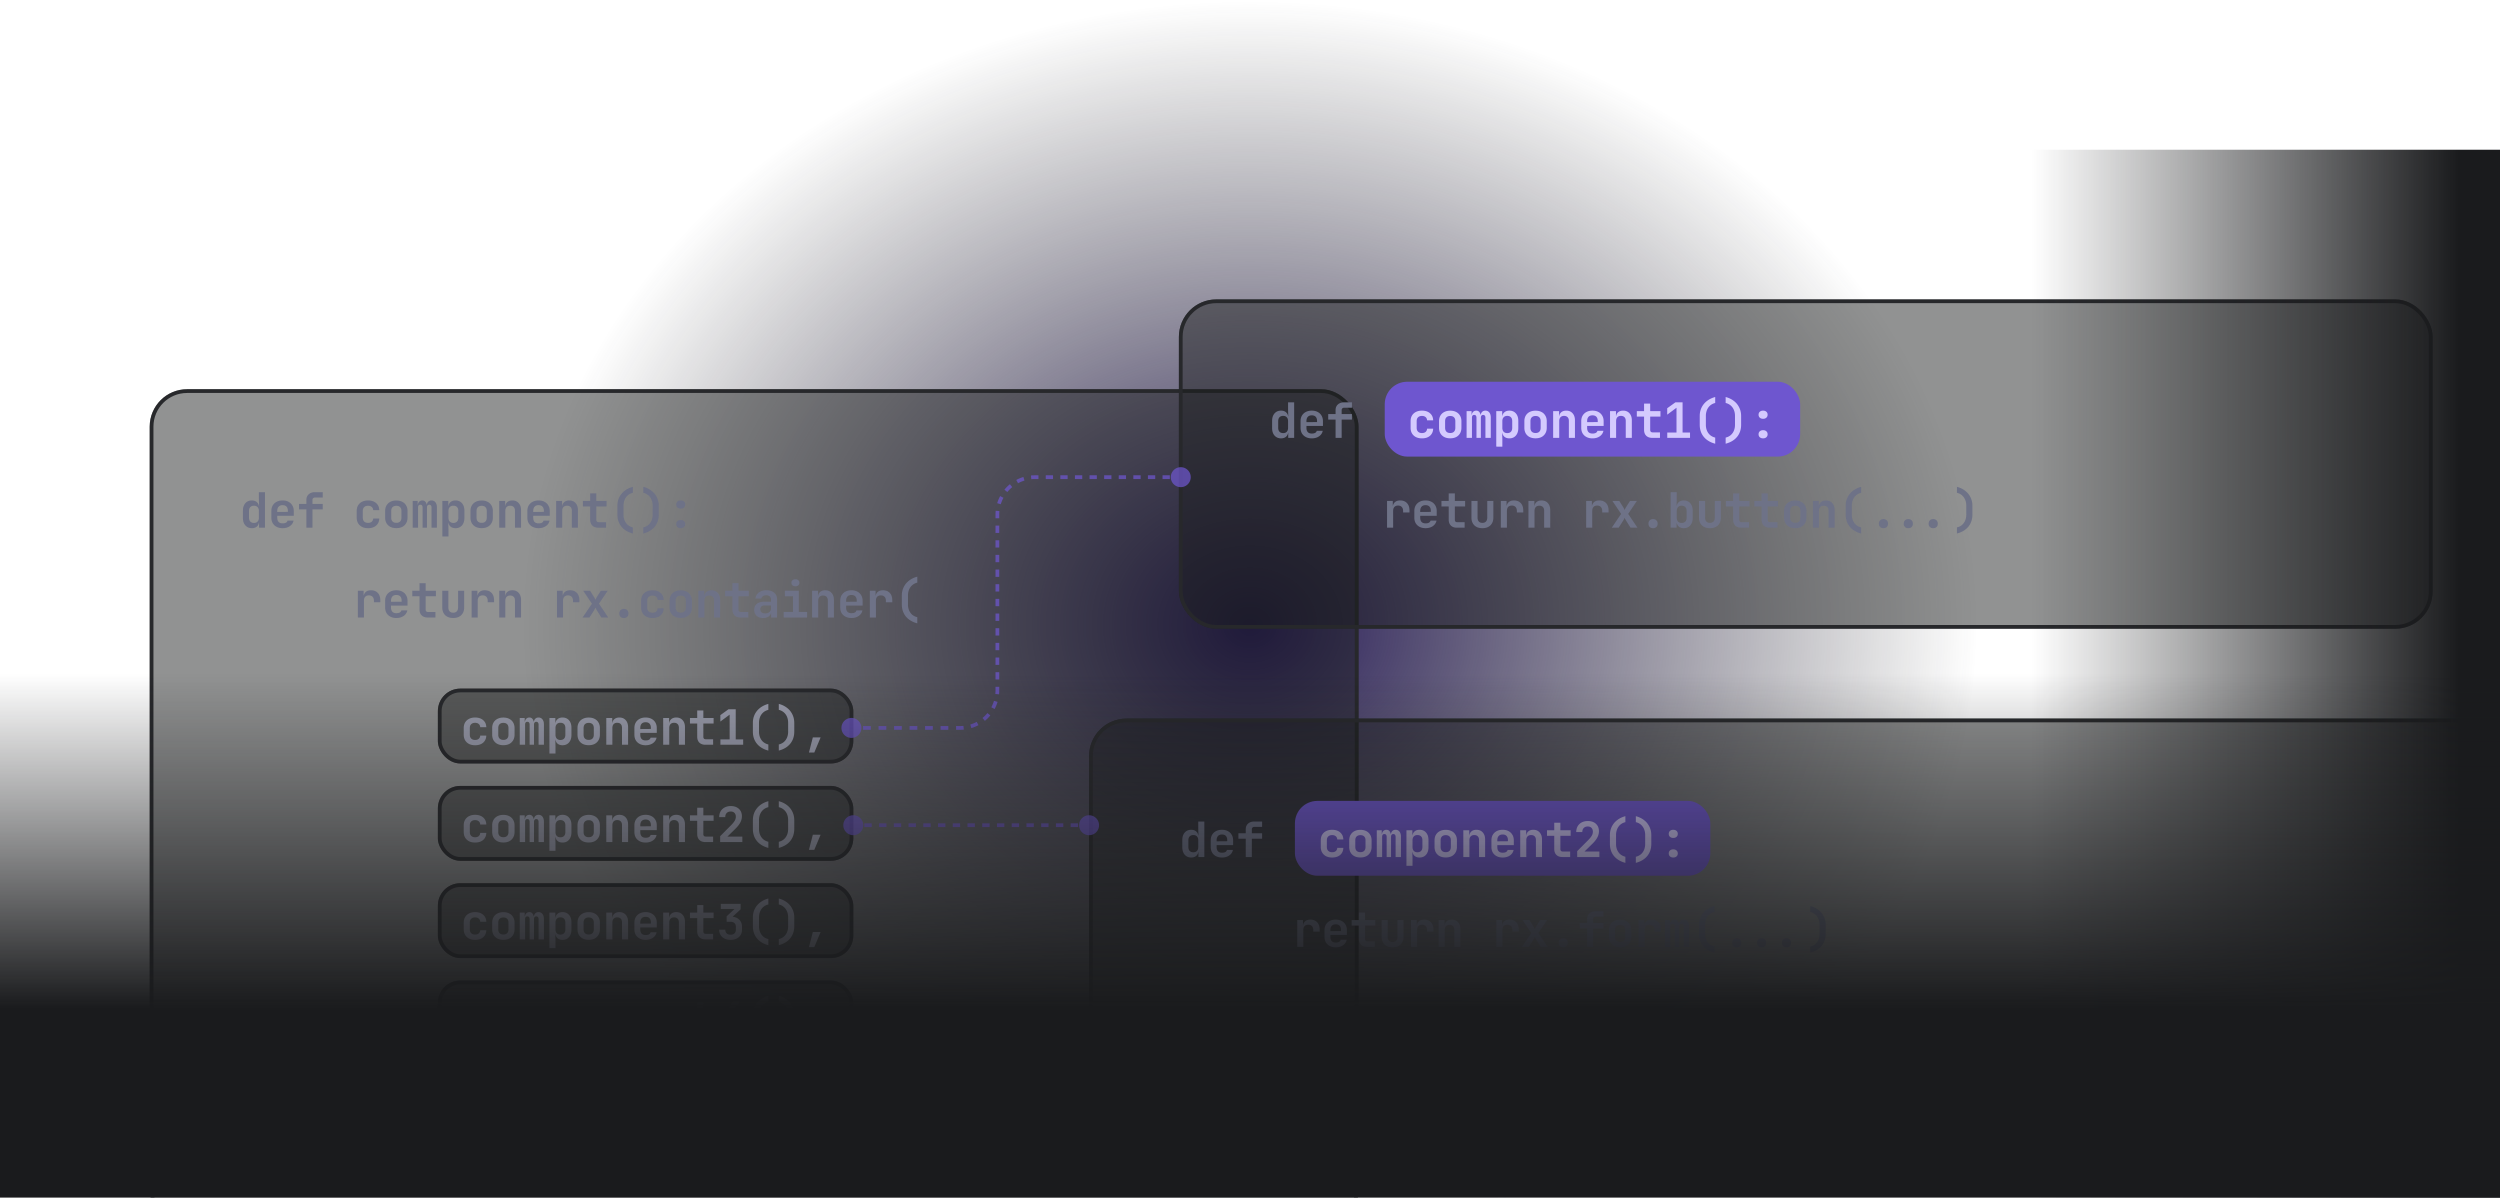 <svg xmlns="http://www.w3.org/2000/svg" width="668" height="320" fill="none" viewBox="0 0 668 320"><g clip-path="url(#a)"><ellipse cx="334" cy="167" fill="url(#b)" rx="194" ry="167"/><g filter="url(#c)"><rect width="323" height="224" x="40" y="104" fill="#1A1B1D" fill-opacity=".48" rx="10"/><rect width="322" height="223" x="40.5" y="104.5" stroke="#27282B" rx="9.5"/><path fill="#6E7287" d="M67.289 141.13q-1.065 0-1.729-.741-.65-.741-.65-1.989v-1.937q0-1.261.65-2.002t1.729-.741q.884 0 1.404.507.52.494.52 1.365l-.364-.377h.377l-.052-1.703v-2.002h1.625V141h-1.586v-1.365h-.364l.364-.377q0 .871-.52 1.378-.52.494-1.404.494m.572-1.404q.624 0 .962-.364.351-.377.351-1.04v-1.794q0-.663-.351-1.027-.338-.377-.962-.377t-.975.364-.351 1.04v1.794q0 .676.351 1.04t.975.364m7.652 1.404q-.91 0-1.586-.351a2.6 2.6 0 0 1-1.053-.975q-.364-.638-.364-1.482v-1.794q0-.845.364-1.469a2.57 2.57 0 0 1 1.053-.988q.676-.351 1.586-.351.897 0 1.56.351.675.35 1.04.988.377.624.377 1.469v1.287h-4.407v.507q0 .754.364 1.144.364.377 1.079.377.546 0 .884-.182a.87.87 0 0 0 .429-.559h1.599q-.181.923-.988 1.482-.793.546-1.937.546m1.404-4.225v-.39q0-.741-.351-1.131-.351-.403-1.053-.403t-1.066.403-.364 1.144v.273l2.95-.026zM81.865 141v-4.888h-1.963v-1.469h1.963v-1.079q0-.936.624-1.495.624-.56 1.65-.559h2.094v1.43h-2.054a.72.72 0 0 0-.507.182q-.182.17-.182.468v1.053h2.743v1.469H83.49V141zm16.474.13q-.91 0-1.6-.338a2.6 2.6 0 0 1-1.052-.975q-.377-.637-.377-1.495v-1.794q0-.871.377-1.495a2.5 2.5 0 0 1 1.053-.962q.689-.351 1.599-.351 1.351 0 2.158.702.806.689.845 1.885h-1.625q-.039-.56-.403-.858-.352-.312-.975-.312-.65 0-1.027.364-.377.351-.377 1.014v1.807q0 .663.377 1.027.376.364 1.027.364.623 0 .975-.299.364-.312.403-.871h1.625q-.04 1.196-.845 1.898-.807.689-2.158.689m7.561-.013q-.91 0-1.586-.338a2.6 2.6 0 0 1-1.04-.975q-.364-.637-.364-1.495v-1.768q0-.858.364-1.482.377-.638 1.04-.975.675-.351 1.586-.351.923 0 1.586.351.663.338 1.027.975.377.624.377 1.469v1.781q0 .858-.377 1.495a2.54 2.54 0 0 1-1.027.975q-.663.338-1.586.338m0-1.417q.65 0 1.001-.351.364-.364.364-1.04v-1.768q0-.689-.364-1.04-.351-.351-1.001-.351-.638 0-1.001.351-.364.351-.364 1.04v1.768q0 .676.364 1.04.363.351 1.001.351m4.376 1.3v-7.15h1.326v.962h.273l-.221.234q0-.598.338-.962.337-.364.871-.364.572 0 .884.468.325.468.325 1.261l-.286-.637h.442l-.169.234q0-.598.338-.962.337-.364.897-.364.663 0 1.053.494t.39 1.339V141h-1.43v-5.382q0-.351-.156-.546-.156-.208-.455-.208a.57.57 0 0 0-.455.195q-.156.195-.156.559V141h-1.17v-5.382q0-.364-.156-.559t-.455-.195q-.3 0-.455.195-.144.195-.143.559V141zm7.924 2.34v-9.49h1.586v1.365h.364l-.364.377q0-.871.52-1.365.52-.507 1.404-.507 1.08 0 1.729.741.65.741.65 1.989v1.937q0 .832-.299 1.456-.285.611-.819.949-.532.338-1.261.338-.883 0-1.404-.494-.52-.507-.52-1.378l.364.377h-.377l.052 1.703v2.002zm2.938-3.614q.624 0 .975-.364t.351-1.04v-1.794q0-.676-.351-1.04t-.975-.364q-.61 0-.962.377-.351.364-.351 1.027v1.794q0 .663.351 1.04.351.364.962.364m7.561 1.391q-.91 0-1.586-.338a2.63 2.63 0 0 1-1.04-.975q-.364-.637-.364-1.495v-1.768q0-.858.364-1.482.377-.638 1.04-.975.677-.351 1.586-.351.923 0 1.586.351.664.338 1.027.975.377.624.377 1.469v1.781q0 .858-.377 1.495a2.53 2.53 0 0 1-1.027.975q-.662.338-1.586.338m0-1.417q.65 0 1.001-.351.364-.364.364-1.04v-1.768q0-.689-.364-1.04-.35-.351-1.001-.351-.636 0-1.001.351t-.364 1.04v1.768q0 .676.364 1.04.365.351 1.001.351m4.701 1.3v-7.15h1.586v1.365h.442l-.442.377q0-.884.507-1.378.52-.494 1.417-.494 1.053 0 1.677.702.637.702.637 1.885V141h-1.625v-4.524q0-.65-.338-1.001-.337-.351-.949-.351-.597 0-.949.364-.338.364-.338 1.04V141zm10.512.13q-.91 0-1.586-.351a2.6 2.6 0 0 1-1.053-.975q-.363-.638-.364-1.482v-1.794q0-.845.364-1.469a2.6 2.6 0 0 1 1.053-.988q.677-.351 1.586-.351.897 0 1.56.351.677.35 1.04.988.377.624.377 1.469v1.287h-4.407v.507q0 .754.364 1.144.365.377 1.079.377.546 0 .884-.182a.86.86 0 0 0 .429-.559h1.599q-.181.923-.988 1.482-.792.546-1.937.546m1.404-4.225v-.39q0-.741-.351-1.131-.351-.403-1.053-.403t-1.066.403q-.363.403-.364 1.144v.273l2.951-.026zM148.6 141v-7.15h1.586v1.365h.442l-.442.377q0-.884.507-1.378.52-.494 1.417-.494 1.053 0 1.677.702.637.702.637 1.885V141h-1.625v-4.524q0-.65-.338-1.001t-.949-.351q-.598 0-.949.364-.338.364-.338 1.04V141zm11.279 0q-1.027 0-1.612-.572-.572-.572-.572-1.573v-3.536h-1.937v-1.469h1.937v-2.015h1.638v2.015h2.743v1.469h-2.743v3.536q0 .676.663.676h1.95V141zm9.225 1.56q-1.976-.52-3.055-1.833-1.079-1.326-1.079-3.224v-2.353q0-1.248.494-2.262a4.96 4.96 0 0 1 1.43-1.742q.936-.728 2.21-1.066v1.599a3.2 3.2 0 0 0-1.339.663 3.15 3.15 0 0 0-.858 1.196 4.2 4.2 0 0 0-.299 1.612v2.353q0 .871.299 1.586.299.702.858 1.183.572.468 1.339.65zm2.79 0v-1.638q.78-.182 1.339-.65.56-.481.858-1.183a4.1 4.1 0 0 0 .299-1.586v-2.353q0-.897-.299-1.612a3.15 3.15 0 0 0-.858-1.196 3.1 3.1 0 0 0-1.339-.663v-1.599q1.287.338 2.21 1.066a4.8 4.8 0 0 1 1.417 1.742q.507 1.014.507 2.262v2.353q0 1.898-1.079 3.224-1.079 1.313-3.055 1.833m10.005-6.656q-.546 0-.884-.299a1.05 1.05 0 0 1-.325-.793q0-.494.325-.793.338-.299.884-.299t.871.299q.338.299.338.793 0 .481-.338.793-.325.299-.871.299m0 5.226q-.546 0-.884-.299-.325-.299-.325-.793t.325-.793q.338-.299.884-.299t.871.299q.338.299.338.793t-.338.793q-.325.299-.871.299M95.622 165v-7.15h1.534v1.365h.403l-.481.832q0-1.157.52-1.742t1.534-.585q1.157 0 1.82.715t.663 1.976v.52h-1.703v-.403q0-.689-.364-1.066-.352-.377-.975-.377-.637 0-.988.377-.339.377-.338 1.066V165zm10.291.13q-.91 0-1.586-.351a2.6 2.6 0 0 1-1.053-.975q-.364-.638-.364-1.482v-1.794q0-.845.364-1.469a2.57 2.57 0 0 1 1.053-.988q.675-.351 1.586-.351.897 0 1.56.351.675.35 1.04.988.377.624.377 1.469v1.287h-4.407v.507q0 .754.364 1.144.363.377 1.079.377.546 0 .884-.182a.87.87 0 0 0 .429-.559h1.599q-.183.923-.988 1.482-.794.546-1.937.546m1.404-4.225v-.39q0-.741-.351-1.131-.351-.403-1.053-.403-.703 0-1.066.403t-.364 1.144v.273l2.951-.026zM114.28 165q-1.027 0-1.612-.572-.573-.572-.572-1.573v-3.536h-1.937v-1.469h1.937v-2.015h1.638v2.015h2.743v1.469h-2.743v3.536q0 .676.663.676h1.95V165zm6.819.13q-1.365 0-2.145-.754-.78-.767-.78-2.08v-4.446h1.625v4.433q0 .689.338 1.066.339.364.962.364.612 0 .949-.364.351-.377.351-1.066v-4.433h1.625v4.446q0 1.313-.793 2.08-.792.754-2.132.754m4.922-.13v-7.15h1.534v1.365h.403l-.481.832q0-1.157.52-1.742t1.534-.585q1.157 0 1.82.715t.663 1.976v.52h-1.703v-.403q0-.689-.364-1.066-.351-.377-.975-.377-.636 0-.988.377-.338.377-.338 1.066V165zm7.379 0v-7.15h1.586v1.365h.442l-.442.377q0-.884.507-1.378.52-.494 1.417-.494 1.053 0 1.677.702.637.702.637 1.885V165h-1.625v-4.524q0-.65-.338-1.001-.337-.351-.949-.351-.597 0-.949.364-.338.364-.338 1.04V165zm15.421 0v-7.15h1.534v1.365h.403l-.481.832q0-1.157.52-1.742t1.534-.585q1.157 0 1.82.715t.663 1.976v.52h-1.703v-.403q0-.689-.364-1.066-.351-.377-.975-.377-.637 0-.988.377-.338.377-.338 1.066V165zm6.846 0 2.496-3.692-2.327-3.458h1.833l1.105 1.755q.104.156.182.351.091.195.143.312.052-.117.143-.312t.182-.351l1.118-1.755h1.833l-2.327 3.458 2.483 3.692h-1.846l-1.235-1.963a4 4 0 0 1-.195-.364 6 6 0 0 0-.156-.312q-.052.117-.143.312a4 4 0 0 1-.195.364L157.5 165zm11.032.13q-.56 0-.897-.325-.325-.325-.325-.884t.325-.884q.338-.338.897-.338t.884.338q.338.325.338.884t-.338.884q-.325.325-.884.325m7.639 0q-.91 0-1.599-.338a2.6 2.6 0 0 1-1.053-.975q-.377-.637-.377-1.495v-1.794q0-.871.377-1.495a2.5 2.5 0 0 1 1.053-.962q.689-.351 1.599-.351 1.352 0 2.158.702.806.689.845 1.885h-1.625q-.039-.56-.403-.858-.351-.312-.975-.312-.65 0-1.027.364-.377.351-.377 1.014v1.807q0 .663.377 1.027t1.027.364q.624 0 .975-.299.364-.312.403-.871h1.625q-.04 1.196-.845 1.898-.806.689-2.158.689m7.561-.013q-.91 0-1.586-.338a2.6 2.6 0 0 1-1.04-.975q-.364-.637-.364-1.495v-1.768q0-.858.364-1.482.377-.638 1.04-.975.675-.351 1.586-.351.923 0 1.586.351.663.338 1.027.975.377.624.377 1.469v1.781q0 .858-.377 1.495a2.54 2.54 0 0 1-1.027.975q-.663.338-1.586.338m0-1.417q.65 0 1.001-.351.363-.364.364-1.04v-1.768q0-.689-.364-1.04-.351-.351-1.001-.351-.638 0-1.001.351-.364.351-.364 1.04v1.768q0 .676.364 1.04.363.351 1.001.351m4.701 1.3v-7.15h1.586v1.365h.442l-.442.377q0-.884.507-1.378.52-.494 1.417-.494 1.053 0 1.677.702.637.702.637 1.885V165h-1.625v-4.524q0-.65-.338-1.001-.339-.351-.949-.351-.598 0-.949.364-.339.364-.338 1.04V165zm11.279 0q-1.027 0-1.612-.572-.572-.572-.572-1.573v-3.536h-1.937v-1.469h1.937v-2.015h1.638v2.015h2.743v1.469h-2.743v3.536q0 .676.663.676h1.95V165zm6.027.13q-1.106 0-1.742-.585-.637-.585-.637-1.573 0-1.053.702-1.625t1.989-.572h1.781v-.611q0-.52-.338-.806-.338-.299-.923-.299-.534 0-.884.234a.91.91 0 0 0-.416.637h-1.586q.117-1.014.91-1.612.792-.598 2.028-.598 1.313 0 2.067.663.767.65.767 1.768V165h-1.573v-1.248h-.26l.26-.351q0 .793-.585 1.261t-1.56.468m.533-1.222q.689 0 1.118-.351a1.11 1.11 0 0 0 .442-.91v-.871h-1.755q-.495 0-.793.286-.3.286-.299.754 0 .507.338.806.35.286.949.286m4.948 1.092v-1.482h2.496v-4.199h-2.171v-1.469h3.731v5.668h2.21V165zm3.146-8.346q-.495 0-.78-.247-.286-.26-.286-.689t.286-.676q.285-.26.78-.26.494 0 .78.26.286.247.286.676t-.286.689q-.286.247-.78.247m4.466 8.346v-7.15h1.586v1.365h.442l-.442.377q0-.884.507-1.378.52-.494 1.417-.494 1.053 0 1.677.702.637.702.637 1.885V165h-1.625v-4.524q0-.65-.338-1.001-.337-.351-.949-.351-.598 0-.949.364-.338.364-.338 1.04V165zm10.512.13q-.91 0-1.586-.351a2.6 2.6 0 0 1-1.053-.975q-.363-.638-.364-1.482v-1.794q0-.845.364-1.469a2.6 2.6 0 0 1 1.053-.988q.677-.351 1.586-.351.897 0 1.56.351.677.35 1.04.988.377.624.377 1.469v1.287h-4.407v.507q0 .754.364 1.144.365.377 1.079.377.546 0 .884-.182a.86.86 0 0 0 .429-.559h1.599q-.181.923-.988 1.482-.792.546-1.937.546m1.404-4.225v-.39q0-.741-.351-1.131-.351-.403-1.053-.403t-1.066.403q-.363.403-.364 1.144v.273l2.951-.026zM232.42 165v-7.15h1.534v1.365h.403l-.481.832q0-1.157.52-1.742t1.534-.585q1.157 0 1.82.715t.663 1.976v.52h-1.703v-.403q0-.689-.364-1.066-.351-.377-.975-.377-.636 0-.988.377-.338.377-.338 1.066V165zm12.683 1.56q-1.975-.52-3.055-1.833-1.079-1.326-1.079-3.224v-2.353q0-1.248.494-2.262a4.96 4.96 0 0 1 1.43-1.742q.936-.728 2.21-1.066v1.599a3.2 3.2 0 0 0-1.339.663 3.2 3.2 0 0 0-.858 1.196 4.2 4.2 0 0 0-.299 1.612v2.353q0 .871.299 1.586.3.702.858 1.183.573.468 1.339.65z"/></g><g filter="url(#d)"><rect width="111" height="20" x="117" y="184" fill="#1A1B1D" fill-opacity=".48" rx="6"/><rect width="110" height="19" x="117.5" y="184.5" stroke="#27282B" rx="5.5"/><path fill="#9A9CAC" d="M126.939 199.13q-.91 0-1.599-.338a2.6 2.6 0 0 1-1.053-.975q-.377-.637-.377-1.495v-1.794q0-.871.377-1.495a2.5 2.5 0 0 1 1.053-.962q.689-.351 1.599-.351 1.352 0 2.158.702.806.689.845 1.885h-1.625q-.039-.56-.403-.858-.351-.312-.975-.312-.65 0-1.027.364-.377.351-.377 1.014v1.807q0 .663.377 1.027t1.027.364q.624 0 .975-.299.364-.312.403-.871h1.625q-.04 1.196-.845 1.898-.806.689-2.158.689m7.561-.013q-.91 0-1.586-.338a2.6 2.6 0 0 1-1.04-.975q-.364-.637-.364-1.495v-1.768q0-.858.364-1.482.377-.638 1.04-.975.676-.351 1.586-.351.923 0 1.586.351.663.338 1.027.975.377.624.377 1.469v1.781q0 .858-.377 1.495a2.54 2.54 0 0 1-1.027.975q-.663.338-1.586.338m0-1.417q.65 0 1.001-.351.364-.364.364-1.04v-1.768q0-.689-.364-1.04-.351-.351-1.001-.351-.637 0-1.001.351t-.364 1.04v1.768q0 .676.364 1.04.364.351 1.001.351m4.376 1.3v-7.15h1.326v.962h.273l-.221.234q0-.598.338-.962t.871-.364q.572 0 .884.468.325.468.325 1.261l-.286-.637h.442l-.169.234q0-.598.338-.962t.897-.364q.663 0 1.053.494t.39 1.339V199h-1.43v-5.382q0-.351-.156-.546-.156-.208-.455-.208a.57.57 0 0 0-.455.195q-.156.195-.156.559V199h-1.17v-5.382q0-.364-.156-.559t-.455-.195-.455.195q-.143.195-.143.559V199zm7.925 2.34v-9.49h1.586v1.365h.364l-.364.377q0-.871.52-1.365.519-.507 1.404-.507 1.078 0 1.729.741.65.741.65 1.989v1.937q0 .832-.299 1.456a2.2 2.2 0 0 1-.819.949q-.534.338-1.261.338-.885 0-1.404-.494-.52-.507-.52-1.378l.364.377h-.377l.052 1.703v2.002zm2.938-3.614q.624 0 .975-.364t.351-1.04v-1.794q0-.676-.351-1.04t-.975-.364q-.612 0-.962.377-.351.364-.351 1.027v1.794q0 .663.351 1.04.35.364.962.364m7.561 1.391q-.91 0-1.586-.338a2.6 2.6 0 0 1-1.04-.975q-.364-.637-.364-1.495v-1.768q0-.858.364-1.482.377-.638 1.04-.975.675-.351 1.586-.351.923 0 1.586.351.663.338 1.027.975.377.624.377 1.469v1.781q0 .858-.377 1.495a2.54 2.54 0 0 1-1.027.975q-.663.338-1.586.338m0-1.417q.65 0 1.001-.351.363-.364.364-1.04v-1.768q0-.689-.364-1.04-.351-.351-1.001-.351-.638 0-1.001.351-.364.351-.364 1.04v1.768q0 .676.364 1.04.363.351 1.001.351m4.701 1.3v-7.15h1.586v1.365h.442l-.442.377q0-.884.507-1.378.52-.494 1.417-.494 1.053 0 1.677.702.637.702.637 1.885V199H166.2v-4.524q0-.65-.338-1.001-.339-.351-.949-.351-.598 0-.949.364-.338.364-.338 1.04V199zm10.512.13q-.91 0-1.586-.351a2.6 2.6 0 0 1-1.053-.975q-.364-.638-.364-1.482v-1.794q0-.845.364-1.469a2.57 2.57 0 0 1 1.053-.988q.675-.351 1.586-.351.897 0 1.56.351.675.35 1.04.988.377.624.377 1.469v1.287h-4.407v.507q0 .754.364 1.144.363.377 1.079.377.546 0 .884-.182a.87.87 0 0 0 .429-.559h1.599q-.183.923-.988 1.482-.794.546-1.937.546m1.404-4.225v-.39q0-.741-.351-1.131-.351-.403-1.053-.403-.703 0-1.066.403t-.364 1.144v.273l2.951-.026zM177.2 199v-7.15h1.586v1.365h.442l-.442.377q0-.884.507-1.378.52-.494 1.417-.494 1.053 0 1.677.702.637.702.637 1.885V199h-1.625v-4.524q0-.65-.338-1.001-.337-.351-.949-.351-.597 0-.949.364-.338.364-.338 1.04V199zm11.279 0q-1.027 0-1.612-.572-.572-.572-.572-1.573v-3.536h-1.937v-1.469h1.937v-2.015h1.638v2.015h2.743v1.469h-2.743v3.536q0 .676.663.676h1.95V199zm4.012 0v-1.43h2.47v-6.617l-2.483 1.846v-1.716l2.184-1.573h1.924v8.06h1.989V199zm12.813 1.56q-1.975-.52-3.055-1.833-1.079-1.326-1.079-3.224v-2.353q0-1.248.494-2.262a4.96 4.96 0 0 1 1.43-1.742q.936-.728 2.21-1.066v1.599a3.2 3.2 0 0 0-1.339.663 3.2 3.2 0 0 0-.858 1.196 4.2 4.2 0 0 0-.299 1.612v2.353q0 .871.299 1.586.3.702.858 1.183.573.468 1.339.65zm2.79 0v-1.638q.78-.182 1.339-.65.56-.481.858-1.183a4.1 4.1 0 0 0 .299-1.586v-2.353q0-.897-.299-1.612a3.15 3.15 0 0 0-.858-1.196 3.1 3.1 0 0 0-1.339-.663v-1.599q1.287.338 2.21 1.066a4.8 4.8 0 0 1 1.417 1.742q.507 1.014.507 2.262v2.353q0 1.898-1.079 3.224-1.079 1.313-3.055 1.833m8.055.52 1.04-4.043h2.08l-1.69 4.043z"/></g><g filter="url(#e)"><rect width="111" height="20" x="117" y="210" fill="#1A1B1D" fill-opacity=".48" rx="6"/><rect width="110" height="19" x="117.5" y="210.5" stroke="#27282B" rx="5.5"/><path fill="#9A9CAC" d="M126.939 225.13q-.91 0-1.599-.338a2.6 2.6 0 0 1-1.053-.975q-.377-.637-.377-1.495v-1.794q0-.871.377-1.495a2.5 2.5 0 0 1 1.053-.962q.689-.351 1.599-.351 1.352 0 2.158.702.806.689.845 1.885h-1.625q-.039-.56-.403-.858-.351-.312-.975-.312-.65 0-1.027.364-.377.351-.377 1.014v1.807q0 .663.377 1.027t1.027.364q.624 0 .975-.299.364-.312.403-.871h1.625q-.04 1.196-.845 1.898-.806.689-2.158.689m7.561-.013q-.91 0-1.586-.338a2.6 2.6 0 0 1-1.04-.975q-.364-.637-.364-1.495v-1.768q0-.858.364-1.482.377-.638 1.04-.975.676-.351 1.586-.351.923 0 1.586.351.663.338 1.027.975.377.624.377 1.469v1.781q0 .858-.377 1.495a2.54 2.54 0 0 1-1.027.975q-.663.338-1.586.338m0-1.417q.65 0 1.001-.351.364-.364.364-1.04v-1.768q0-.689-.364-1.04-.351-.351-1.001-.351-.637 0-1.001.351t-.364 1.04v1.768q0 .676.364 1.04.364.351 1.001.351m4.376 1.3v-7.15h1.326v.962h.273l-.221.234q0-.598.338-.962t.871-.364q.572 0 .884.468.325.468.325 1.261l-.286-.637h.442l-.169.234q0-.598.338-.962t.897-.364q.663 0 1.053.494t.39 1.339V225h-1.43v-5.382q0-.351-.156-.546-.156-.208-.455-.208a.57.57 0 0 0-.455.195q-.156.195-.156.559V225h-1.17v-5.382q0-.364-.156-.559t-.455-.195-.455.195q-.143.195-.143.559V225zm7.925 2.34v-9.49h1.586v1.365h.364l-.364.377q0-.871.52-1.365.519-.507 1.404-.507 1.078 0 1.729.741.65.741.65 1.989v1.937q0 .832-.299 1.456a2.2 2.2 0 0 1-.819.949q-.534.338-1.261.338-.885 0-1.404-.494-.52-.507-.52-1.378l.364.377h-.377l.052 1.703v2.002zm2.938-3.614q.624 0 .975-.364t.351-1.04v-1.794q0-.676-.351-1.04t-.975-.364q-.612 0-.962.377-.351.364-.351 1.027v1.794q0 .663.351 1.04.35.364.962.364m7.561 1.391q-.91 0-1.586-.338a2.6 2.6 0 0 1-1.04-.975q-.364-.637-.364-1.495v-1.768q0-.858.364-1.482.377-.638 1.04-.975.675-.351 1.586-.351.923 0 1.586.351.663.338 1.027.975.377.624.377 1.469v1.781q0 .858-.377 1.495a2.54 2.54 0 0 1-1.027.975q-.663.338-1.586.338m0-1.417q.65 0 1.001-.351.363-.364.364-1.04v-1.768q0-.689-.364-1.04-.351-.351-1.001-.351-.638 0-1.001.351-.364.351-.364 1.04v1.768q0 .676.364 1.04.363.351 1.001.351m4.701 1.3v-7.15h1.586v1.365h.442l-.442.377q0-.884.507-1.378.52-.494 1.417-.494 1.053 0 1.677.702.637.702.637 1.885V225H166.2v-4.524q0-.65-.338-1.001-.339-.351-.949-.351-.598 0-.949.364-.338.364-.338 1.04V225zm10.512.13q-.91 0-1.586-.351a2.6 2.6 0 0 1-1.053-.975q-.364-.638-.364-1.482v-1.794q0-.845.364-1.469a2.57 2.57 0 0 1 1.053-.988q.675-.351 1.586-.351.897 0 1.56.351.675.35 1.04.988.377.624.377 1.469v1.287h-4.407v.507q0 .754.364 1.144.363.377 1.079.377.546 0 .884-.182a.87.87 0 0 0 .429-.559h1.599q-.183.923-.988 1.482-.794.546-1.937.546m1.404-4.225v-.39q0-.741-.351-1.131-.351-.403-1.053-.403-.703 0-1.066.403t-.364 1.144v.273l2.951-.026zM177.2 225v-7.15h1.586v1.365h.442l-.442.377q0-.884.507-1.378.52-.494 1.417-.494 1.053 0 1.677.702.637.702.637 1.885V225h-1.625v-4.524q0-.65-.338-1.001-.337-.351-.949-.351-.597 0-.949.364-.338.364-.338 1.04V225zm11.279 0q-1.027 0-1.612-.572-.572-.572-.572-1.573v-3.536h-1.937v-1.469h1.937v-2.015h1.638v2.015h2.743v1.469h-2.743v3.536q0 .676.663.676h1.95V225zm3.947 0v-1.573l2.964-2.977q.624-.637.923-1.144.3-.52.299-1.066 0-.663-.364-1.027-.363-.377-.988-.377-.689 0-1.079.403-.39.39-.39 1.092h-1.625q.013-.91.39-1.56a2.66 2.66 0 0 1 1.092-1.027q.702-.364 1.638-.364.897 0 1.56.338a2.47 2.47 0 0 1 1.027.949q.364.611.364 1.456 0 .871-.455 1.703-.441.819-1.43 1.768l-1.976 1.937h3.978V225zm12.878 1.56q-1.975-.52-3.055-1.833-1.079-1.326-1.079-3.224v-2.353q0-1.248.494-2.262a4.96 4.96 0 0 1 1.43-1.742q.936-.728 2.21-1.066v1.599a3.2 3.2 0 0 0-1.339.663 3.2 3.2 0 0 0-.858 1.196 4.2 4.2 0 0 0-.299 1.612v2.353q0 .871.299 1.586.3.702.858 1.183.573.468 1.339.65zm2.79 0v-1.638q.78-.182 1.339-.65.56-.481.858-1.183a4.1 4.1 0 0 0 .299-1.586v-2.353q0-.897-.299-1.612a3.15 3.15 0 0 0-.858-1.196 3.1 3.1 0 0 0-1.339-.663v-1.599q1.287.338 2.21 1.066a4.8 4.8 0 0 1 1.417 1.742q.507 1.014.507 2.262v2.353q0 1.898-1.079 3.224-1.079 1.313-3.055 1.833m8.055.52 1.04-4.043h2.08l-1.69 4.043z"/></g><g filter="url(#f)"><rect width="111" height="20" x="117" y="236" fill="#1A1B1D" fill-opacity=".48" rx="6"/><rect width="110" height="19" x="117.5" y="236.5" stroke="#27282B" rx="5.5"/><path fill="#9A9CAC" d="M126.939 251.13q-.91 0-1.599-.338a2.6 2.6 0 0 1-1.053-.975q-.377-.637-.377-1.495v-1.794q0-.871.377-1.495a2.5 2.5 0 0 1 1.053-.962q.689-.351 1.599-.351 1.352 0 2.158.702.806.689.845 1.885h-1.625q-.039-.56-.403-.858-.351-.312-.975-.312-.65 0-1.027.364-.377.351-.377 1.014v1.807q0 .663.377 1.027t1.027.364q.624 0 .975-.299.364-.312.403-.871h1.625q-.04 1.196-.845 1.898-.806.689-2.158.689m7.561-.013q-.91 0-1.586-.338a2.6 2.6 0 0 1-1.04-.975q-.364-.637-.364-1.495v-1.768q0-.858.364-1.482.377-.638 1.04-.975.676-.351 1.586-.351.923 0 1.586.351.663.338 1.027.975.377.624.377 1.469v1.781q0 .858-.377 1.495a2.54 2.54 0 0 1-1.027.975q-.663.338-1.586.338m0-1.417q.65 0 1.001-.351.364-.364.364-1.04v-1.768q0-.689-.364-1.04-.351-.351-1.001-.351-.637 0-1.001.351t-.364 1.04v1.768q0 .676.364 1.04.364.351 1.001.351m4.376 1.3v-7.15h1.326v.962h.273l-.221.234q0-.598.338-.962t.871-.364q.572 0 .884.468.325.468.325 1.261l-.286-.637h.442l-.169.234q0-.598.338-.962t.897-.364q.663 0 1.053.494t.39 1.339V251h-1.43v-5.382q0-.351-.156-.546-.156-.208-.455-.208a.57.57 0 0 0-.455.195q-.156.195-.156.559V251h-1.17v-5.382q0-.364-.156-.559t-.455-.195-.455.195q-.143.195-.143.559V251zm7.925 2.34v-9.49h1.586v1.365h.364l-.364.377q0-.871.52-1.365.519-.507 1.404-.507 1.078 0 1.729.741.65.741.65 1.989v1.937q0 .832-.299 1.456a2.2 2.2 0 0 1-.819.949q-.534.338-1.261.338-.885 0-1.404-.494-.52-.507-.52-1.378l.364.377h-.377l.052 1.703v2.002zm2.938-3.614q.624 0 .975-.364t.351-1.04v-1.794q0-.676-.351-1.04t-.975-.364q-.612 0-.962.377-.351.364-.351 1.027v1.794q0 .663.351 1.04.35.364.962.364m7.561 1.391q-.91 0-1.586-.338a2.6 2.6 0 0 1-1.04-.975q-.364-.637-.364-1.495v-1.768q0-.858.364-1.482.377-.638 1.04-.975.675-.351 1.586-.351.923 0 1.586.351.663.338 1.027.975.377.624.377 1.469v1.781q0 .858-.377 1.495a2.54 2.54 0 0 1-1.027.975q-.663.338-1.586.338m0-1.417q.65 0 1.001-.351.363-.364.364-1.04v-1.768q0-.689-.364-1.04-.351-.351-1.001-.351-.638 0-1.001.351-.364.351-.364 1.04v1.768q0 .676.364 1.04.363.351 1.001.351m4.701 1.3v-7.15h1.586v1.365h.442l-.442.377q0-.884.507-1.378.52-.494 1.417-.494 1.053 0 1.677.702.637.702.637 1.885V251H166.2v-4.524q0-.65-.338-1.001-.339-.351-.949-.351-.598 0-.949.364-.338.364-.338 1.04V251zm10.512.13q-.91 0-1.586-.351a2.6 2.6 0 0 1-1.053-.975q-.364-.638-.364-1.482v-1.794q0-.845.364-1.469a2.57 2.57 0 0 1 1.053-.988q.675-.351 1.586-.351.897 0 1.56.351.675.35 1.04.988.377.624.377 1.469v1.287h-4.407v.507q0 .754.364 1.144.363.377 1.079.377.546 0 .884-.182a.87.87 0 0 0 .429-.559h1.599q-.183.923-.988 1.482-.794.546-1.937.546m1.404-4.225v-.39q0-.741-.351-1.131-.351-.403-1.053-.403-.703 0-1.066.403t-.364 1.144v.273l2.951-.026zM177.2 251v-7.15h1.586v1.365h.442l-.442.377q0-.884.507-1.378.52-.494 1.417-.494 1.053 0 1.677.702.637.702.637 1.885V251h-1.625v-4.524q0-.65-.338-1.001-.337-.351-.949-.351-.597 0-.949.364-.338.364-.338 1.04V251zm11.279 0q-1.027 0-1.612-.572-.572-.572-.572-1.573v-3.536h-1.937v-1.469h1.937v-2.015h1.638v2.015h2.743v1.469h-2.743v3.536q0 .676.663.676h1.95V251zm6.729.13q-.922 0-1.612-.338a2.55 2.55 0 0 1-1.053-.949q-.377-.61-.377-1.443h1.638q0 .637.364 1.001.378.351 1.053.351.677 0 1.04-.364.364-.364.364-.988v-.741q0-.637-.364-.988-.363-.364-1.04-.364h-1.066v-1.469l2.093-1.937h-3.653v-1.391h5.304v1.469l-2.678 2.457v-.52q1.404 0 2.223.741.819.74.819 2.002v.741q0 .833-.377 1.443a2.5 2.5 0 0 1-1.066.949q-.688.338-1.612.338m10.096 1.43q-1.975-.52-3.055-1.833-1.079-1.326-1.079-3.224v-2.353q0-1.248.494-2.262a4.96 4.96 0 0 1 1.43-1.742q.936-.728 2.21-1.066v1.599a3.2 3.2 0 0 0-1.339.663 3.2 3.2 0 0 0-.858 1.196 4.2 4.2 0 0 0-.299 1.612v2.353q0 .871.299 1.586.3.702.858 1.183.573.468 1.339.65zm2.79 0v-1.638q.78-.182 1.339-.65.56-.481.858-1.183a4.1 4.1 0 0 0 .299-1.586v-2.353q0-.897-.299-1.612a3.15 3.15 0 0 0-.858-1.196 3.1 3.1 0 0 0-1.339-.663v-1.599q1.287.338 2.21 1.066a4.8 4.8 0 0 1 1.417 1.742q.507 1.014.507 2.262v2.353q0 1.898-1.079 3.224-1.079 1.313-3.055 1.833m8.055.52 1.04-4.043h2.08l-1.69 4.043z"/></g><g filter="url(#g)"><rect width="111" height="20" x="117" y="262" fill="#1A1B1D" fill-opacity=".48" rx="6"/><rect width="110" height="19" x="117.5" y="262.5" stroke="#27282B" rx="5.5"/><path fill="#9A9CAC" d="M126.939 277.13q-.91 0-1.599-.338a2.6 2.6 0 0 1-1.053-.975q-.377-.637-.377-1.495v-1.794q0-.871.377-1.495a2.5 2.5 0 0 1 1.053-.962q.689-.351 1.599-.351 1.352 0 2.158.702.806.689.845 1.885h-1.625q-.039-.56-.403-.858-.351-.312-.975-.312-.65 0-1.027.364-.377.351-.377 1.014v1.807q0 .663.377 1.027t1.027.364q.624 0 .975-.299.364-.312.403-.871h1.625q-.04 1.196-.845 1.898-.806.689-2.158.689m7.561-.013q-.91 0-1.586-.338a2.6 2.6 0 0 1-1.04-.975q-.364-.637-.364-1.495v-1.768q0-.858.364-1.482.377-.637 1.04-.975.676-.351 1.586-.351.923 0 1.586.351.663.338 1.027.975.377.624.377 1.469v1.781q0 .858-.377 1.495a2.54 2.54 0 0 1-1.027.975q-.663.338-1.586.338m0-1.417q.65 0 1.001-.351.364-.364.364-1.04v-1.768q0-.689-.364-1.04-.351-.351-1.001-.351-.637 0-1.001.351t-.364 1.04v1.768q0 .676.364 1.04.364.351 1.001.351m4.376 1.3v-7.15h1.326v.962h.273l-.221.234q0-.598.338-.962t.871-.364q.572 0 .884.468.325.468.325 1.261l-.286-.637h.442l-.169.234q0-.598.338-.962t.897-.364q.663 0 1.053.494t.39 1.339V277h-1.43v-5.382q0-.351-.156-.546-.156-.208-.455-.208a.57.57 0 0 0-.455.195q-.156.195-.156.559V277h-1.17v-5.382q0-.364-.156-.559t-.455-.195-.455.195q-.143.195-.143.559V277zm7.925 2.34v-9.49h1.586v1.365h.364l-.364.377q0-.872.52-1.365.519-.507 1.404-.507 1.078 0 1.729.741.65.741.65 1.989v1.937q0 .832-.299 1.456a2.2 2.2 0 0 1-.819.949q-.534.338-1.261.338-.885 0-1.404-.494-.52-.507-.52-1.378l.364.377h-.377l.052 1.703v2.002zm2.938-3.614q.624 0 .975-.364t.351-1.04v-1.794q0-.676-.351-1.04t-.975-.364q-.612 0-.962.377-.351.364-.351 1.027v1.794q0 .663.351 1.04.35.364.962.364m7.561 1.391q-.91 0-1.586-.338a2.6 2.6 0 0 1-1.04-.975q-.364-.637-.364-1.495v-1.768q0-.858.364-1.482.377-.637 1.04-.975.675-.351 1.586-.351.923 0 1.586.351.663.338 1.027.975.377.624.377 1.469v1.781q0 .858-.377 1.495a2.54 2.54 0 0 1-1.027.975q-.663.338-1.586.338m0-1.417q.65 0 1.001-.351.363-.364.364-1.04v-1.768q0-.689-.364-1.04-.351-.351-1.001-.351-.638 0-1.001.351-.364.351-.364 1.04v1.768q0 .676.364 1.04.363.351 1.001.351m4.701 1.3v-7.15h1.586v1.365h.442l-.442.377q0-.884.507-1.378.52-.494 1.417-.494 1.053 0 1.677.702.637.702.637 1.885V277H166.2v-4.524q0-.65-.338-1.001-.339-.351-.949-.351-.598 0-.949.364-.338.364-.338 1.04V277zm10.512.13q-.91 0-1.586-.351a2.6 2.6 0 0 1-1.053-.975q-.364-.637-.364-1.482v-1.794q0-.845.364-1.469a2.57 2.57 0 0 1 1.053-.988q.675-.351 1.586-.351.897 0 1.56.351.675.35 1.04.988.377.624.377 1.469v1.287h-4.407v.507q0 .754.364 1.144.363.377 1.079.377.546 0 .884-.182a.87.87 0 0 0 .429-.559h1.599q-.183.922-.988 1.482-.794.546-1.937.546m1.404-4.225v-.39q0-.741-.351-1.131-.351-.403-1.053-.403-.703 0-1.066.403t-.364 1.144v.273l2.951-.026zM177.2 277v-7.15h1.586v1.365h.442l-.442.377q0-.884.507-1.378.52-.494 1.417-.494 1.053 0 1.677.702.637.702.637 1.885V277h-1.625v-4.524q0-.65-.338-1.001-.337-.351-.949-.351-.597 0-.949.364-.338.364-.338 1.04V277zm11.279 0q-1.027 0-1.612-.572-.572-.572-.572-1.573v-3.536h-1.937v-1.469h1.937v-2.015h1.638v2.015h2.743v1.469h-2.743v3.536q0 .676.663.676h1.95V277zm7.99 0v-1.885h-4.225v-2.353l3.653-5.252h1.82l-3.913 5.681v.494h2.665v-2.145h1.625V277zm8.835 1.56q-1.975-.52-3.055-1.833-1.079-1.326-1.079-3.224v-2.353q0-1.248.494-2.262a4.96 4.96 0 0 1 1.43-1.742q.936-.728 2.21-1.066v1.599a3.2 3.2 0 0 0-1.339.663 3.2 3.2 0 0 0-.858 1.196 4.2 4.2 0 0 0-.299 1.612v2.353q0 .871.299 1.586.3.702.858 1.183.573.468 1.339.65zm2.79 0v-1.638q.78-.182 1.339-.65.56-.481.858-1.183a4.1 4.1 0 0 0 .299-1.586v-2.353q0-.897-.299-1.612a3.15 3.15 0 0 0-.858-1.196 3.1 3.1 0 0 0-1.339-.663v-1.599q1.287.338 2.21 1.066a4.8 4.8 0 0 1 1.417 1.742q.507 1.014.507 2.262v2.353q0 1.898-1.079 3.224-1.079 1.313-3.055 1.833m8.055.52 1.04-4.043h2.08l-1.69 4.043z"/></g><g filter="url(#h)"><rect width="335" height="88" x="315" y="80" fill="#1A1B1D" fill-opacity=".48" rx="10"/><rect width="334" height="87" x="315.5" y="80.5" stroke="#27282B" rx="9.5"/><path fill="#6E7287" d="M342.289 117.13q-1.066 0-1.729-.741-.65-.741-.65-1.989v-1.937q0-1.261.65-2.002t1.729-.741q.884 0 1.404.507.52.494.52 1.365l-.364-.377h.377l-.052-1.703v-2.002h1.625V117h-1.586v-1.365h-.364l.364-.377q0 .871-.52 1.378-.52.494-1.404.494m.572-1.404q.624 0 .962-.364.351-.377.351-1.04v-1.794q0-.663-.351-1.027-.338-.377-.962-.377t-.975.364-.351 1.04v1.794q0 .676.351 1.04t.975.364m7.652 1.404q-.91 0-1.586-.351a2.6 2.6 0 0 1-1.053-.975q-.364-.637-.364-1.482v-1.794q0-.845.364-1.469a2.57 2.57 0 0 1 1.053-.988q.676-.351 1.586-.351.897 0 1.56.351.676.35 1.04.988.377.624.377 1.469v1.287h-4.407v.507q0 .754.364 1.144.364.377 1.079.377.546 0 .884-.182a.87.87 0 0 0 .429-.559h1.599q-.182.922-.988 1.482-.793.546-1.937.546m1.404-4.225v-.39q0-.741-.351-1.131-.351-.403-1.053-.403t-1.066.403-.364 1.144v.273l2.951-.026zm4.948 4.095v-4.888h-1.963v-1.469h1.963v-1.079q0-.936.624-1.495.624-.56 1.651-.559h2.093v1.43h-2.054a.72.72 0 0 0-.507.182q-.182.17-.182.468v1.053h2.743v1.469h-2.743V117zm13.757 24v-7.15h1.534v1.365h.403l-.481.832q0-1.157.52-1.742t1.534-.585q1.157 0 1.82.715t.663 1.976v.52h-1.703v-.403q0-.689-.364-1.066-.351-.377-.975-.377-.637 0-.988.377-.339.377-.338 1.066V141zm10.291.13q-.91 0-1.586-.351a2.6 2.6 0 0 1-1.053-.975q-.364-.638-.364-1.482v-1.794q0-.845.364-1.469a2.57 2.57 0 0 1 1.053-.988q.675-.351 1.586-.351.897 0 1.56.351.675.35 1.04.988.377.624.377 1.469v1.287h-4.407v.507q0 .754.364 1.144.363.377 1.079.377.546 0 .884-.182a.87.87 0 0 0 .429-.559h1.599q-.183.923-.988 1.482-.794.546-1.937.546m1.404-4.225v-.39q0-.741-.351-1.131-.351-.403-1.053-.403t-1.066.403-.364 1.144v.273l2.951-.026zM389.28 141q-1.027 0-1.612-.572-.572-.572-.572-1.573v-3.536h-1.937v-1.469h1.937v-2.015h1.638v2.015h2.743v1.469h-2.743v3.536q0 .676.663.676h1.95V141zm6.819.13q-1.365 0-2.145-.754-.78-.767-.78-2.08v-4.446h1.625v4.433q0 .689.338 1.066.339.364.962.364.612 0 .949-.364.351-.377.351-1.066v-4.433h1.625v4.446q0 1.313-.793 2.08-.792.754-2.132.754m4.922-.13v-7.15h1.534v1.365h.403l-.481.832q0-1.157.52-1.742t1.534-.585q1.157 0 1.82.715t.663 1.976v.52h-1.703v-.403q0-.689-.364-1.066-.351-.377-.975-.377-.636 0-.988.377-.338.377-.338 1.066V141zm7.379 0v-7.15h1.586v1.365h.442l-.442.377q0-.884.507-1.378.52-.494 1.417-.494 1.053 0 1.677.702.637.702.637 1.885V141h-1.625v-4.524q0-.65-.338-1.001-.337-.351-.949-.351-.597 0-.949.364-.338.364-.338 1.04V141zm15.421 0v-7.15h1.534v1.365h.403l-.481.832q0-1.157.52-1.742t1.534-.585q1.157 0 1.82.715t.663 1.976v.52h-1.703v-.403q0-.689-.364-1.066-.351-.377-.975-.377-.637 0-.988.377-.338.377-.338 1.066V141zm6.846 0 2.496-3.692-2.327-3.458h1.833l1.105 1.755q.104.156.182.351.091.195.143.312.052-.117.143-.312t.182-.351l1.118-1.755h1.833l-2.327 3.458 2.483 3.692h-1.846l-1.235-1.963a4 4 0 0 1-.195-.364 6 6 0 0 0-.156-.312q-.052.117-.143.312a4 4 0 0 1-.195.364L432.5 141zm11.032.13q-.56 0-.897-.325-.325-.325-.325-.884t.325-.884q.337-.338.897-.338.559 0 .884.338.338.325.338.884t-.338.884q-.325.325-.884.325m8.211 0q-.884 0-1.404-.494-.52-.507-.52-1.378l.364.377h-.364V141H446.4v-9.49h1.625v2.002l-.052 1.703h.377l-.364.377q0-.871.52-1.365.52-.507 1.404-.507 1.079 0 1.729.741.65.74.65 2.002v1.937q0 1.248-.65 1.989t-1.729.741m-.572-1.404q.624 0 .975-.364t.351-1.04v-1.794q0-.676-.351-1.04t-.975-.364q-.61 0-.962.377-.351.364-.351 1.027v1.794q0 .663.351 1.04.351.364.962.364m7.561 1.404q-1.365 0-2.145-.754-.78-.767-.78-2.08v-4.446h1.625v4.433q0 .689.338 1.066.338.364.962.364.61 0 .949-.364.351-.377.351-1.066v-4.433h1.625v4.446q0 1.313-.793 2.08-.794.754-2.132.754m8.38-.13q-1.027 0-1.612-.572-.572-.572-.572-1.573v-3.536h-1.937v-1.469h1.937v-2.015h1.638v2.015h2.743v1.469h-2.743v3.536q0 .676.663.676h1.95V141zm7.6 0q-1.027 0-1.612-.572-.572-.572-.572-1.573v-3.536h-1.937v-1.469h1.937v-2.015h1.638v2.015h2.743v1.469h-2.743v3.536q0 .676.663.676h1.95V141zm6.82.117q-.91 0-1.586-.338a2.6 2.6 0 0 1-1.04-.975q-.364-.637-.364-1.495v-1.768q0-.858.364-1.482.377-.638 1.04-.975.675-.351 1.586-.351.923 0 1.586.351.663.338 1.027.975.377.624.377 1.469v1.781q0 .858-.377 1.495a2.54 2.54 0 0 1-1.027.975q-.663.338-1.586.338m0-1.417q.65 0 1.001-.351.363-.364.364-1.04v-1.768q0-.689-.364-1.04-.351-.351-1.001-.351-.638 0-1.001.351-.364.351-.364 1.04v1.768q0 .676.364 1.04.363.351 1.001.351m4.701 1.3v-7.15h1.586v1.365h.442l-.442.377q0-.884.507-1.378.52-.494 1.417-.494 1.053 0 1.677.702.637.702.637 1.885V141h-1.625v-4.524q0-.65-.338-1.001-.339-.351-.949-.351-.598 0-.949.364-.339.364-.338 1.04V141zm12.903 1.56q-1.975-.52-3.055-1.833-1.079-1.326-1.079-3.224v-2.353q0-1.248.494-2.262a4.96 4.96 0 0 1 1.43-1.742q.936-.728 2.21-1.066v1.599a3.2 3.2 0 0 0-1.339.663 3.2 3.2 0 0 0-.858 1.196 4.2 4.2 0 0 0-.299 1.612v2.353q0 .871.299 1.586.3.702.858 1.183.573.468 1.339.65zm5.952-1.43q-.558 0-.884-.325-.338-.325-.338-.884t.338-.884q.326-.338.884-.338.56 0 .897.338.325.325.325.884t-.325.884q-.338.325-.897.325m6.643 0q-.558 0-.884-.325-.338-.325-.338-.884t.338-.884q.326-.338.884-.338.56 0 .897.338.325.325.325.884t-.325.884q-.338.325-.897.325m6.656 0q-.558 0-.897-.325-.324-.325-.325-.884 0-.559.325-.884.339-.338.897-.338.56 0 .884.338.339.325.338.884 0 .559-.338.884-.324.325-.884.325m6.339 1.43v-1.638q.78-.182 1.339-.65.56-.481.858-1.183a4.1 4.1 0 0 0 .299-1.586v-2.353q0-.897-.299-1.612a3.15 3.15 0 0 0-.858-1.196 3.1 3.1 0 0 0-1.339-.663v-1.599q1.287.338 2.21 1.066a4.8 4.8 0 0 1 1.417 1.742q.507 1.014.507 2.262v2.353q0 1.898-1.079 3.224-1.079 1.313-3.055 1.833"/></g><g filter="url(#i)"><rect width="377" height="88" x="291" y="192" fill="#1A1B1D" fill-opacity=".48" rx="10"/><rect width="376" height="87" x="291.5" y="192.5" stroke="#27282B" rx="9.5"/><path fill="#6E7287" d="M318.289 229.13q-1.066 0-1.729-.741-.65-.741-.65-1.989v-1.937q0-1.261.65-2.002t1.729-.741q.884 0 1.404.507.52.494.52 1.365l-.364-.377h.377l-.052-1.703v-2.002h1.625V229h-1.586v-1.365h-.364l.364-.377q0 .871-.52 1.378-.52.494-1.404.494m.572-1.404q.624 0 .962-.364.351-.377.351-1.04v-1.794q0-.663-.351-1.027-.338-.377-.962-.377t-.975.364-.351 1.04v1.794q0 .676.351 1.04t.975.364m7.652 1.404q-.91 0-1.586-.351a2.6 2.6 0 0 1-1.053-.975q-.364-.638-.364-1.482v-1.794q0-.845.364-1.469a2.57 2.57 0 0 1 1.053-.988q.676-.351 1.586-.351.897 0 1.56.351.676.35 1.04.988.377.624.377 1.469v1.287h-4.407v.507q0 .754.364 1.144.364.377 1.079.377.546 0 .884-.182a.87.87 0 0 0 .429-.559h1.599q-.182.923-.988 1.482-.793.546-1.937.546m1.404-4.225v-.39q0-.741-.351-1.131-.351-.403-1.053-.403t-1.066.403-.364 1.144v.273l2.951-.026zm4.948 4.095v-4.888h-1.963v-1.469h1.963v-1.079q0-.936.624-1.495.624-.56 1.651-.559h2.093v1.43h-2.054a.72.72 0 0 0-.507.182q-.182.17-.182.468v1.053h2.743v1.469h-2.743V229zm13.757 24v-7.15h1.534v1.365h.403l-.481.832q0-1.157.52-1.742t1.534-.585q1.157 0 1.82.715t.663 1.976v.52h-1.703v-.403q0-.689-.364-1.066-.351-.377-.975-.377-.637 0-.988.377-.339.377-.338 1.066V253zm10.291.13q-.91 0-1.586-.351a2.6 2.6 0 0 1-1.053-.975q-.364-.638-.364-1.482v-1.794q0-.845.364-1.469a2.57 2.57 0 0 1 1.053-.988q.675-.351 1.586-.351.897 0 1.56.351.675.35 1.04.988.377.624.377 1.469v1.287h-4.407v.507q0 .754.364 1.144.363.377 1.079.377.546 0 .884-.182a.87.87 0 0 0 .429-.559h1.599q-.183.923-.988 1.482-.794.546-1.937.546m1.404-4.225v-.39q0-.741-.351-1.131-.351-.403-1.053-.403t-1.066.403-.364 1.144v.273l2.951-.026zM365.28 253q-1.027 0-1.612-.572-.572-.572-.572-1.573v-3.536h-1.937v-1.469h1.937v-2.015h1.638v2.015h2.743v1.469h-2.743v3.536q0 .676.663.676h1.95V253zm6.819.13q-1.365 0-2.145-.754-.78-.767-.78-2.08v-4.446h1.625v4.433q0 .689.338 1.066.339.364.962.364.612 0 .949-.364.351-.377.351-1.066v-4.433h1.625v4.446q0 1.313-.793 2.08-.792.754-2.132.754m4.922-.13v-7.15h1.534v1.365h.403l-.481.832q0-1.157.52-1.742t1.534-.585q1.157 0 1.82.715t.663 1.976v.52h-1.703v-.403q0-.689-.364-1.066-.351-.377-.975-.377-.636 0-.988.377-.338.377-.338 1.066V253zm7.379 0v-7.15h1.586v1.365h.442l-.442.377q0-.884.507-1.378.52-.494 1.417-.494 1.053 0 1.677.702.637.702.637 1.885V253h-1.625v-4.524q0-.65-.338-1.001-.337-.351-.949-.351-.597 0-.949.364-.338.364-.338 1.04V253zm15.421 0v-7.15h1.534v1.365h.403l-.481.832q0-1.157.52-1.742t1.534-.585q1.157 0 1.82.715t.663 1.976v.52h-1.703v-.403q0-.689-.364-1.066-.351-.377-.975-.377-.637 0-.988.377-.338.377-.338 1.066V253zm6.846 0 2.496-3.692-2.327-3.458h1.833l1.105 1.755q.104.156.182.351.091.195.143.312.052-.117.143-.312t.182-.351l1.118-1.755h1.833l-2.327 3.458 2.483 3.692h-1.846l-1.235-1.963a4 4 0 0 1-.195-.364 6 6 0 0 0-.156-.312q-.052.117-.143.312a4 4 0 0 1-.195.364L408.5 253zm11.032.13q-.56 0-.897-.325-.325-.325-.325-.884t.325-.884q.337-.338.897-.338.559 0 .884.338.338.325.338.884t-.338.884q-.325.325-.884.325m6.365-.13v-4.888h-1.963v-1.469h1.963v-1.079q0-.936.624-1.495.624-.56 1.651-.559h2.093v1.43h-2.054a.72.72 0 0 0-.507.182q-.182.17-.182.468v1.053h2.743v1.469h-2.743V253zm8.835.117q-.91 0-1.586-.338a2.6 2.6 0 0 1-1.04-.975q-.364-.637-.364-1.495v-1.768q0-.858.364-1.482.377-.638 1.04-.975.675-.351 1.586-.351.923 0 1.586.351.663.338 1.027.975.377.624.377 1.469v1.781q0 .858-.377 1.495a2.54 2.54 0 0 1-1.027.975q-.663.338-1.586.338m0-1.417q.65 0 1.001-.351.364-.364.364-1.04v-1.768q0-.689-.364-1.04-.351-.351-1.001-.351-.638 0-1.001.351-.364.351-.364 1.04v1.768q0 .676.364 1.04.363.351 1.001.351m4.922 1.3v-7.15h1.534v1.365h.403l-.481.832q0-1.157.52-1.742t1.534-.585q1.157 0 1.82.715t.663 1.976v.52h-1.703v-.403q0-.689-.364-1.066-.351-.377-.975-.377-.637 0-.988.377-.338.377-.338 1.066V253zm7.054 0v-7.15h1.326v.962h.273l-.221.234q0-.598.338-.962.337-.364.871-.364.572 0 .884.468.325.468.325 1.261l-.286-.637h.442l-.169.234q0-.598.338-.962.337-.364.897-.364.663 0 1.053.494t.39 1.339V253h-1.43v-5.382q0-.351-.156-.546-.156-.208-.455-.208a.57.57 0 0 0-.455.195q-.156.195-.156.559V253h-1.17v-5.382q0-.364-.156-.559t-.455-.195q-.3 0-.455.195-.144.195-.143.559V253zm13.229 1.56q-1.977-.52-3.055-1.833-1.08-1.326-1.079-3.224v-2.353q0-1.248.494-2.262a4.95 4.95 0 0 1 1.43-1.742q.936-.728 2.21-1.066v1.599a3.2 3.2 0 0 0-1.339.663 3.15 3.15 0 0 0-.858 1.196q-.3.715-.299 1.612v2.353q0 .871.299 1.586.299.702.858 1.183.571.468 1.339.65zm5.951-1.43q-.558 0-.884-.325-.338-.325-.338-.884t.338-.884q.326-.338.884-.338.56 0 .897.338.325.325.325.884t-.325.884q-.337.325-.897.325m6.643 0q-.558 0-.884-.325-.338-.325-.338-.884t.338-.884q.326-.338.884-.338.56 0 .897.338.325.325.325.884t-.325.884q-.337.325-.897.325m6.656 0q-.558 0-.897-.325-.325-.325-.325-.884t.325-.884q.339-.338.897-.338.56 0 .884.338.339.325.338.884 0 .559-.338.884-.324.325-.884.325m6.339 1.43v-1.638q.78-.182 1.339-.65.56-.481.858-1.183a4.1 4.1 0 0 0 .299-1.586v-2.353q0-.897-.299-1.612a3.15 3.15 0 0 0-.858-1.196 3.1 3.1 0 0 0-1.339-.663v-1.599q1.287.338 2.21 1.066a4.8 4.8 0 0 1 1.417 1.742q.507 1.014.507 2.262v2.353q0 1.898-1.079 3.224-1.078 1.313-3.055 1.833"/><g filter="url(#j)"><rect width="111" height="20" x="346" y="214" fill="#6E56CF" rx="6"/><path fill="#D4CAFE" d="M355.939 229.13q-.91 0-1.599-.338a2.6 2.6 0 0 1-1.053-.975q-.377-.637-.377-1.495v-1.794q0-.871.377-1.495a2.5 2.5 0 0 1 1.053-.962q.689-.351 1.599-.351 1.352 0 2.158.702.806.689.845 1.885h-1.625q-.039-.56-.403-.858-.351-.312-.975-.312-.65 0-1.027.364-.377.351-.377 1.014v1.807q0 .663.377 1.027t1.027.364q.624 0 .975-.299.364-.312.403-.871h1.625q-.04 1.196-.845 1.898-.806.689-2.158.689m7.561-.013q-.91 0-1.586-.338a2.6 2.6 0 0 1-1.04-.975q-.364-.637-.364-1.495v-1.768q0-.858.364-1.482.377-.638 1.04-.975.676-.351 1.586-.351.923 0 1.586.351.663.338 1.027.975.377.624.377 1.469v1.781q0 .858-.377 1.495a2.54 2.54 0 0 1-1.027.975q-.663.338-1.586.338m0-1.417q.65 0 1.001-.351.364-.364.364-1.04v-1.768q0-.689-.364-1.04-.351-.351-1.001-.351-.637 0-1.001.351t-.364 1.04v1.768q0 .676.364 1.04.364.351 1.001.351m4.376 1.3v-7.15h1.326v.962h.273l-.221.234q0-.598.338-.962t.871-.364q.572 0 .884.468.325.468.325 1.261l-.286-.637h.442l-.169.234q0-.598.338-.962t.897-.364q.663 0 1.053.494t.39 1.339V229h-1.43v-5.382q0-.351-.156-.546-.156-.208-.455-.208a.57.57 0 0 0-.455.195q-.156.195-.156.559V229h-1.17v-5.382q0-.364-.156-.559t-.455-.195-.455.195q-.143.195-.143.559V229zm7.925 2.34v-9.49h1.586v1.365h.364l-.364.377q0-.871.52-1.365.519-.507 1.404-.507 1.078 0 1.729.741.65.741.65 1.989v1.937q0 .832-.299 1.456a2.2 2.2 0 0 1-.819.949q-.534.338-1.261.338-.885 0-1.404-.494-.52-.507-.52-1.378l.364.377h-.377l.052 1.703v2.002zm2.938-3.614q.624 0 .975-.364t.351-1.04v-1.794q0-.676-.351-1.04t-.975-.364q-.612 0-.962.377-.351.364-.351 1.027v1.794q0 .663.351 1.04.35.364.962.364m7.561 1.391q-.91 0-1.586-.338a2.6 2.6 0 0 1-1.04-.975q-.364-.637-.364-1.495v-1.768q0-.858.364-1.482.377-.638 1.04-.975.675-.351 1.586-.351.923 0 1.586.351.663.338 1.027.975.377.624.377 1.469v1.781q0 .858-.377 1.495a2.54 2.54 0 0 1-1.027.975q-.663.338-1.586.338m0-1.417q.65 0 1.001-.351.363-.364.364-1.04v-1.768q0-.689-.364-1.04-.351-.351-1.001-.351-.638 0-1.001.351-.364.351-.364 1.04v1.768q0 .676.364 1.04.363.351 1.001.351m4.701 1.3v-7.15h1.586v1.365h.442l-.442.377q0-.884.507-1.378.52-.494 1.417-.494 1.053 0 1.677.702.636.702.637 1.885V229H395.2v-4.524q0-.65-.338-1.001-.339-.351-.949-.351-.598 0-.949.364-.339.364-.338 1.04V229zm10.512.13q-.91 0-1.586-.351a2.6 2.6 0 0 1-1.053-.975q-.364-.638-.364-1.482v-1.794q0-.845.364-1.469a2.57 2.57 0 0 1 1.053-.988q.675-.351 1.586-.351.897 0 1.56.351.675.35 1.04.988.377.624.377 1.469v1.287h-4.407v.507q0 .754.364 1.144.363.377 1.079.377.546 0 .884-.182a.87.87 0 0 0 .429-.559h1.599q-.183.923-.988 1.482-.794.546-1.937.546m1.404-4.225v-.39q0-.741-.351-1.131-.351-.403-1.053-.403-.703 0-1.066.403t-.364 1.144v.273l2.951-.026zM406.2 229v-7.15h1.586v1.365h.442l-.442.377q0-.884.507-1.378.52-.494 1.417-.494 1.053 0 1.677.702.637.702.637 1.885V229h-1.625v-4.524q0-.65-.338-1.001-.337-.351-.949-.351-.597 0-.949.364-.338.364-.338 1.04V229zm11.279 0q-1.027 0-1.612-.572-.572-.572-.572-1.573v-3.536h-1.937v-1.469h1.937v-2.015h1.638v2.015h2.743v1.469h-2.743v3.536q0 .676.663.676h1.95V229zm3.947 0v-1.573l2.964-2.977q.624-.637.923-1.144.3-.52.299-1.066 0-.663-.364-1.027-.363-.377-.988-.377-.689 0-1.079.403-.39.39-.39 1.092h-1.625q.014-.91.39-1.56a2.66 2.66 0 0 1 1.092-1.027q.702-.364 1.638-.364.897 0 1.56.338a2.47 2.47 0 0 1 1.027.949q.364.611.364 1.456 0 .871-.455 1.703-.441.819-1.43 1.768l-1.976 1.937h3.978V229zm12.878 1.56q-1.975-.52-3.055-1.833-1.079-1.326-1.079-3.224v-2.353q0-1.248.494-2.262a4.96 4.96 0 0 1 1.43-1.742q.936-.728 2.21-1.066v1.599a3.2 3.2 0 0 0-1.339.663 3.2 3.2 0 0 0-.858 1.196 4.2 4.2 0 0 0-.299 1.612v2.353q0 .871.299 1.586.3.702.858 1.183.573.468 1.339.65zm2.79 0v-1.638q.78-.182 1.339-.65.56-.481.858-1.183a4.1 4.1 0 0 0 .299-1.586v-2.353q0-.897-.299-1.612a3.15 3.15 0 0 0-.858-1.196 3.1 3.1 0 0 0-1.339-.663v-1.599q1.287.338 2.21 1.066a4.8 4.8 0 0 1 1.417 1.742q.507 1.014.507 2.262v2.353q0 1.898-1.079 3.224-1.079 1.313-3.055 1.833m10.005-6.656q-.546 0-.884-.299a1.05 1.05 0 0 1-.325-.793q0-.494.325-.793.338-.299.884-.299t.871.299q.338.299.338.793 0 .481-.338.793-.325.299-.871.299m0 5.226q-.546 0-.884-.299-.325-.299-.325-.793t.325-.793q.338-.299.884-.299t.871.299q.338.299.338.793t-.338.793q-.325.299-.871.299"/></g></g><path fill="#6E56CF" d="M224.833 194.5a2.667 2.667 0 1 0 5.334 0 2.667 2.667 0 0 0-5.334 0m88-67a2.667 2.667 0 1 0 5.334 0 2.667 2.667 0 0 0-5.334 0M227.5 195h1.036v-1H227.5zm3.107 0h2.072v-1h-2.072zm4.143 0h2.071v-1h-2.071zm4.143 0h2.071v-1h-2.071zm4.143 0h2.071v-1h-2.071zm4.143 0h2.071v-1h-2.071zm4.142 0h2.072v-1h-2.072zm4.143 0h1.036v-1h-1.036zm1.036 0q.52 0 1.029-.05l-.097-.995q-.46.045-.932.045zm3.049-.45a10.4 10.4 0 0 0 1.902-.788l-.472-.882a9.4 9.4 0 0 1-1.72.713zm3.612-1.933a10.6 10.6 0 0 0 1.456-1.456l-.773-.634a9.5 9.5 0 0 1-1.317 1.317zm2.601-3.166c.322-.601.587-1.238.788-1.902l-.957-.29a9.4 9.4 0 0 1-.713 1.72zm1.188-3.922q.05-.508.05-1.029h-1q0 .473-.045.932zm.05-1.029v-.979h-1v.979zm0-2.938v-1.958h-1v1.958zm0-3.916v-1.958h-1v1.958zm0-3.917v-1.958h-1v1.958zm0-3.917v-1.958h-1v1.958zm0-3.916v-1.958h-1v1.958zm0-3.917v-1.958h-1v1.958zm0-3.917v-1.958h-1v1.958zm0-3.916v-1.959h-1v1.959zm0-3.917v-1.958h-1v1.958zm0-3.917v-1.958h-1v1.958zm0-3.916v-1.958h-1v1.958zm0-3.917v-.979h-1v.979zm0-.979q0-.473.045-.932l-.995-.097q-.05.508-.05 1.029zm.407-2.759q.274-.902.713-1.72l-.882-.472a10.4 10.4 0 0 0-.788 1.902zm1.749-3.268a9.5 9.5 0 0 1 1.317-1.317l-.634-.773q-.8.657-1.456 1.456zm2.865-2.353a9.4 9.4 0 0 1 1.72-.713l-.29-.957c-.664.201-1.301.466-1.902.788zm3.547-1.075q.46-.045.932-.045v-1q-.52 0-1.029.05zm.932-.045h.975v-1h-.975zm2.925 0h1.95v-1h-1.95zm3.9 0h1.95v-1h-1.95zm3.9 0h1.95v-1h-1.95zm3.9 0h1.95v-1h-1.95zm3.9 0h1.95v-1h-1.95zm3.9 0h1.95v-1h-1.95zm3.9 0h1.95v-1h-1.95zm3.9 0h1.95v-1h-1.95zm3.9 0h1.95v-1h-1.95zm3.9 0h.975v-1h-.975zm-89.192 92.5a2.667 2.667 0 1 0 5.334 0 2.667 2.667 0 0 0-5.334 0m63 0a2.667 2.667 0 1 0 5.334 0 2.667 2.667 0 0 0-5.334 0M228 221h.984v-1H228zm2.953 0h1.969v-1h-1.969zm3.938 0h1.968v-1h-1.968zm3.937 0h1.969v-1h-1.969zm3.938 0h1.968v-1h-1.968zm3.937 0h1.969v-1h-1.969zm3.938 0h1.968v-1h-1.968zm3.937 0h1.969v-1h-1.969zm3.938 0h1.968v-1h-1.968zm3.937 0h1.969v-1h-1.969zm3.938 0h1.968v-1h-1.968zm3.937 0h1.969v-1h-1.969zm3.938 0h1.968v-1h-1.968zm3.937 0h1.969v-1h-1.969zm3.938 0h1.968v-1h-1.968zm3.937 0h1.969v-1h-1.969zm3.938 0H291v-1h-.984z" opacity=".72"/><path fill="url(#k)" d="M0 0h280v178H0z" transform="rotate(-90 405 -85)"/><g filter="url(#l)"><rect width="111" height="20" x="370" y="102" fill="#6E56CF" rx="6"/><path fill="#D4CAFE" d="M379.939 117.13q-.91 0-1.599-.338a2.6 2.6 0 0 1-1.053-.975q-.377-.637-.377-1.495v-1.794q0-.871.377-1.495a2.5 2.5 0 0 1 1.053-.962q.689-.351 1.599-.351 1.352 0 2.158.702.806.689.845 1.885h-1.625q-.039-.56-.403-.858-.351-.312-.975-.312-.65 0-1.027.364-.377.351-.377 1.014v1.807q0 .663.377 1.027t1.027.364q.624 0 .975-.299.364-.312.403-.871h1.625q-.04 1.196-.845 1.898-.806.689-2.158.689m7.561-.013q-.91 0-1.586-.338a2.6 2.6 0 0 1-1.04-.975q-.364-.637-.364-1.495v-1.768q0-.858.364-1.482.377-.637 1.04-.975.676-.351 1.586-.351.923 0 1.586.351.663.338 1.027.975.377.624.377 1.469v1.781q0 .858-.377 1.495a2.54 2.54 0 0 1-1.027.975q-.663.338-1.586.338m0-1.417q.65 0 1.001-.351.364-.364.364-1.04v-1.768q0-.689-.364-1.04-.351-.351-1.001-.351-.637 0-1.001.351t-.364 1.04v1.768q0 .676.364 1.04.364.351 1.001.351m4.376 1.3v-7.15h1.326v.962h.273l-.221.234q0-.598.338-.962t.871-.364q.572 0 .884.468.325.468.325 1.261l-.286-.637h.442l-.169.234q0-.598.338-.962t.897-.364q.663 0 1.053.494t.39 1.339V117h-1.43v-5.382q0-.351-.156-.546-.156-.208-.455-.208a.57.57 0 0 0-.455.195q-.156.195-.156.559V117h-1.17v-5.382q0-.364-.156-.559t-.455-.195-.455.195q-.143.195-.143.559V117zm7.925 2.34v-9.49h1.586v1.365h.364l-.364.377q0-.871.52-1.365.519-.507 1.404-.507 1.078 0 1.729.741.65.741.65 1.989v1.937q0 .832-.299 1.456a2.2 2.2 0 0 1-.819.949q-.534.338-1.261.338-.885 0-1.404-.494-.52-.507-.52-1.378l.364.377h-.377l.052 1.703v2.002zm2.938-3.614q.624 0 .975-.364t.351-1.04v-1.794q0-.676-.351-1.04t-.975-.364q-.612 0-.962.377-.351.364-.351 1.027v1.794q0 .663.351 1.04.35.364.962.364m7.561 1.391q-.91 0-1.586-.338a2.6 2.6 0 0 1-1.04-.975q-.364-.637-.364-1.495v-1.768q0-.858.364-1.482.377-.637 1.04-.975.675-.351 1.586-.351.923 0 1.586.351.663.338 1.027.975.377.624.377 1.469v1.781q0 .858-.377 1.495a2.54 2.54 0 0 1-1.027.975q-.663.338-1.586.338m0-1.417q.65 0 1.001-.351.363-.364.364-1.04v-1.768q0-.689-.364-1.04-.351-.351-1.001-.351-.638 0-1.001.351-.364.351-.364 1.04v1.768q0 .676.364 1.04.363.351 1.001.351m4.701 1.3v-7.15h1.586v1.365h.442l-.442.377q0-.884.507-1.378.52-.494 1.417-.494 1.053 0 1.677.702.636.702.637 1.885V117H419.2v-4.524q0-.65-.338-1.001-.339-.351-.949-.351-.598 0-.949.364-.339.364-.338 1.04V117zm10.512.13q-.91 0-1.586-.351a2.6 2.6 0 0 1-1.053-.975q-.364-.637-.364-1.482v-1.794q0-.845.364-1.469a2.57 2.57 0 0 1 1.053-.988q.675-.351 1.586-.351.897 0 1.56.351.675.35 1.04.988.377.624.377 1.469v1.287h-4.407v.507q0 .754.364 1.144.363.377 1.079.377.546 0 .884-.182a.87.87 0 0 0 .429-.559h1.599q-.183.922-.988 1.482-.794.546-1.937.546m1.404-4.225v-.39q0-.741-.351-1.131-.351-.403-1.053-.403-.703 0-1.066.403t-.364 1.144v.273l2.951-.026zM430.2 117v-7.15h1.586v1.365h.442l-.442.377q0-.884.507-1.378.52-.494 1.417-.494 1.053 0 1.677.702.637.702.637 1.885V117h-1.625v-4.524q0-.65-.338-1.001-.337-.351-.949-.351-.597 0-.949.364-.338.364-.338 1.04V117zm11.279 0q-1.027 0-1.612-.572-.572-.572-.572-1.573v-3.536h-1.937v-1.469h1.937v-2.015h1.638v2.015h2.743v1.469h-2.743v3.536q0 .676.663.676h1.95V117zm4.012 0v-1.43h2.47v-6.617l-2.483 1.846v-1.716l2.184-1.573h1.924v8.06h1.989V117zm12.813 1.56q-1.975-.52-3.055-1.833-1.079-1.326-1.079-3.224v-2.353q0-1.248.494-2.262a4.96 4.96 0 0 1 1.43-1.742q.936-.728 2.21-1.066v1.599a3.2 3.2 0 0 0-1.339.663 3.2 3.2 0 0 0-.858 1.196 4.2 4.2 0 0 0-.299 1.612v2.353q0 .871.299 1.586.3.702.858 1.183.573.468 1.339.65zm2.79 0v-1.638q.78-.182 1.339-.65.56-.481.858-1.183a4.1 4.1 0 0 0 .299-1.586v-2.353q0-.897-.299-1.612a3.15 3.15 0 0 0-.858-1.196 3.1 3.1 0 0 0-1.339-.663v-1.599q1.287.338 2.21 1.066a4.8 4.8 0 0 1 1.417 1.742q.507 1.014.507 2.262v2.353q0 1.898-1.079 3.224-1.079 1.313-3.055 1.833m10.005-6.656q-.546 0-.884-.299a1.05 1.05 0 0 1-.325-.793q0-.494.325-.793.338-.299.884-.299t.871.299q.338.299.338.793 0 .481-.338.793-.325.299-.871.299m0 5.226q-.546 0-.884-.299-.325-.299-.325-.793t.325-.793q.338-.299.884-.299t.871.299q.338.299.338.793t-.338.793q-.325.299-.871.299"/></g><path fill="url(#m)" d="M0 0h668v140H0z" transform="translate(0 180)"/></g><defs><filter id="c" width="347" height="248" x="28" y="92" color-interpolation-filters="sRGB" filterUnits="userSpaceOnUse"><feFlood flood-opacity="0" result="BackgroundImageFix"/><feGaussianBlur in="BackgroundImageFix" stdDeviation="6"/><feComposite in2="SourceAlpha" operator="in" result="effect1_backgroundBlur_10763_4947"/><feBlend in="SourceGraphic" in2="effect1_backgroundBlur_10763_4947" result="shape"/></filter><filter id="d" width="135" height="44" x="105" y="172" color-interpolation-filters="sRGB" filterUnits="userSpaceOnUse"><feFlood flood-opacity="0" result="BackgroundImageFix"/><feGaussianBlur in="BackgroundImageFix" stdDeviation="6"/><feComposite in2="SourceAlpha" operator="in" result="effect1_backgroundBlur_10763_4947"/><feBlend in="SourceGraphic" in2="effect1_backgroundBlur_10763_4947" result="shape"/></filter><filter id="e" width="135" height="44" x="105" y="198" color-interpolation-filters="sRGB" filterUnits="userSpaceOnUse"><feFlood flood-opacity="0" result="BackgroundImageFix"/><feGaussianBlur in="BackgroundImageFix" stdDeviation="6"/><feComposite in2="SourceAlpha" operator="in" result="effect1_backgroundBlur_10763_4947"/><feBlend in="SourceGraphic" in2="effect1_backgroundBlur_10763_4947" result="shape"/></filter><filter id="f" width="135" height="44" x="105" y="224" color-interpolation-filters="sRGB" filterUnits="userSpaceOnUse"><feFlood flood-opacity="0" result="BackgroundImageFix"/><feGaussianBlur in="BackgroundImageFix" stdDeviation="6"/><feComposite in2="SourceAlpha" operator="in" result="effect1_backgroundBlur_10763_4947"/><feBlend in="SourceGraphic" in2="effect1_backgroundBlur_10763_4947" result="shape"/></filter><filter id="g" width="135" height="44" x="105" y="250" color-interpolation-filters="sRGB" filterUnits="userSpaceOnUse"><feFlood flood-opacity="0" result="BackgroundImageFix"/><feGaussianBlur in="BackgroundImageFix" stdDeviation="6"/><feComposite in2="SourceAlpha" operator="in" result="effect1_backgroundBlur_10763_4947"/><feBlend in="SourceGraphic" in2="effect1_backgroundBlur_10763_4947" result="shape"/></filter><filter id="h" width="359" height="112" x="303" y="68" color-interpolation-filters="sRGB" filterUnits="userSpaceOnUse"><feFlood flood-opacity="0" result="BackgroundImageFix"/><feGaussianBlur in="BackgroundImageFix" stdDeviation="6"/><feComposite in2="SourceAlpha" operator="in" result="effect1_backgroundBlur_10763_4947"/><feBlend in="SourceGraphic" in2="effect1_backgroundBlur_10763_4947" result="shape"/></filter><filter id="i" width="401" height="112" x="279" y="180" color-interpolation-filters="sRGB" filterUnits="userSpaceOnUse"><feFlood flood-opacity="0" result="BackgroundImageFix"/><feGaussianBlur in="BackgroundImageFix" stdDeviation="6"/><feComposite in2="SourceAlpha" operator="in" result="effect1_backgroundBlur_10763_4947"/><feBlend in="SourceGraphic" in2="effect1_backgroundBlur_10763_4947" result="shape"/></filter><filter id="j" width="135" height="44" x="334" y="202" color-interpolation-filters="sRGB" filterUnits="userSpaceOnUse"><feFlood flood-opacity="0" result="BackgroundImageFix"/><feGaussianBlur in="BackgroundImageFix" stdDeviation="6"/><feComposite in2="SourceAlpha" operator="in" result="effect1_backgroundBlur_10763_4947"/><feBlend in="SourceGraphic" in2="effect1_backgroundBlur_10763_4947" result="shape"/></filter><filter id="l" width="135" height="44" x="358" y="90" color-interpolation-filters="sRGB" filterUnits="userSpaceOnUse"><feFlood flood-opacity="0" result="BackgroundImageFix"/><feGaussianBlur in="BackgroundImageFix" stdDeviation="6"/><feComposite in2="SourceAlpha" operator="in" result="effect1_backgroundBlur_10763_4947"/><feBlend in="SourceGraphic" in2="effect1_backgroundBlur_10763_4947" result="shape"/></filter><linearGradient id="k" x1="140" x2="140" y1="-34.117" y2="178" gradientUnits="userSpaceOnUse"><stop offset=".41" stop-color="#1A1B1D" stop-opacity="0"/><stop offset=".948" stop-color="#1A1B1D"/></linearGradient><linearGradient id="m" x1="334" x2="334" y1="0" y2="140" gradientUnits="userSpaceOnUse"><stop stop-color="#1A1B1D" stop-opacity="0"/><stop offset=".639" stop-color="#1A1B1D"/></linearGradient><radialGradient id="b" cx="0" cy="0" r="1" gradientTransform="matrix(0 167 -194 0 334 167)" gradientUnits="userSpaceOnUse"><stop stop-color="#261958"/><stop offset="1" stop-color="#1A1B1D" stop-opacity="0"/></radialGradient><clipPath id="a"><path fill="#fff" d="M0 0h668v320H0z"/></clipPath></defs></svg>